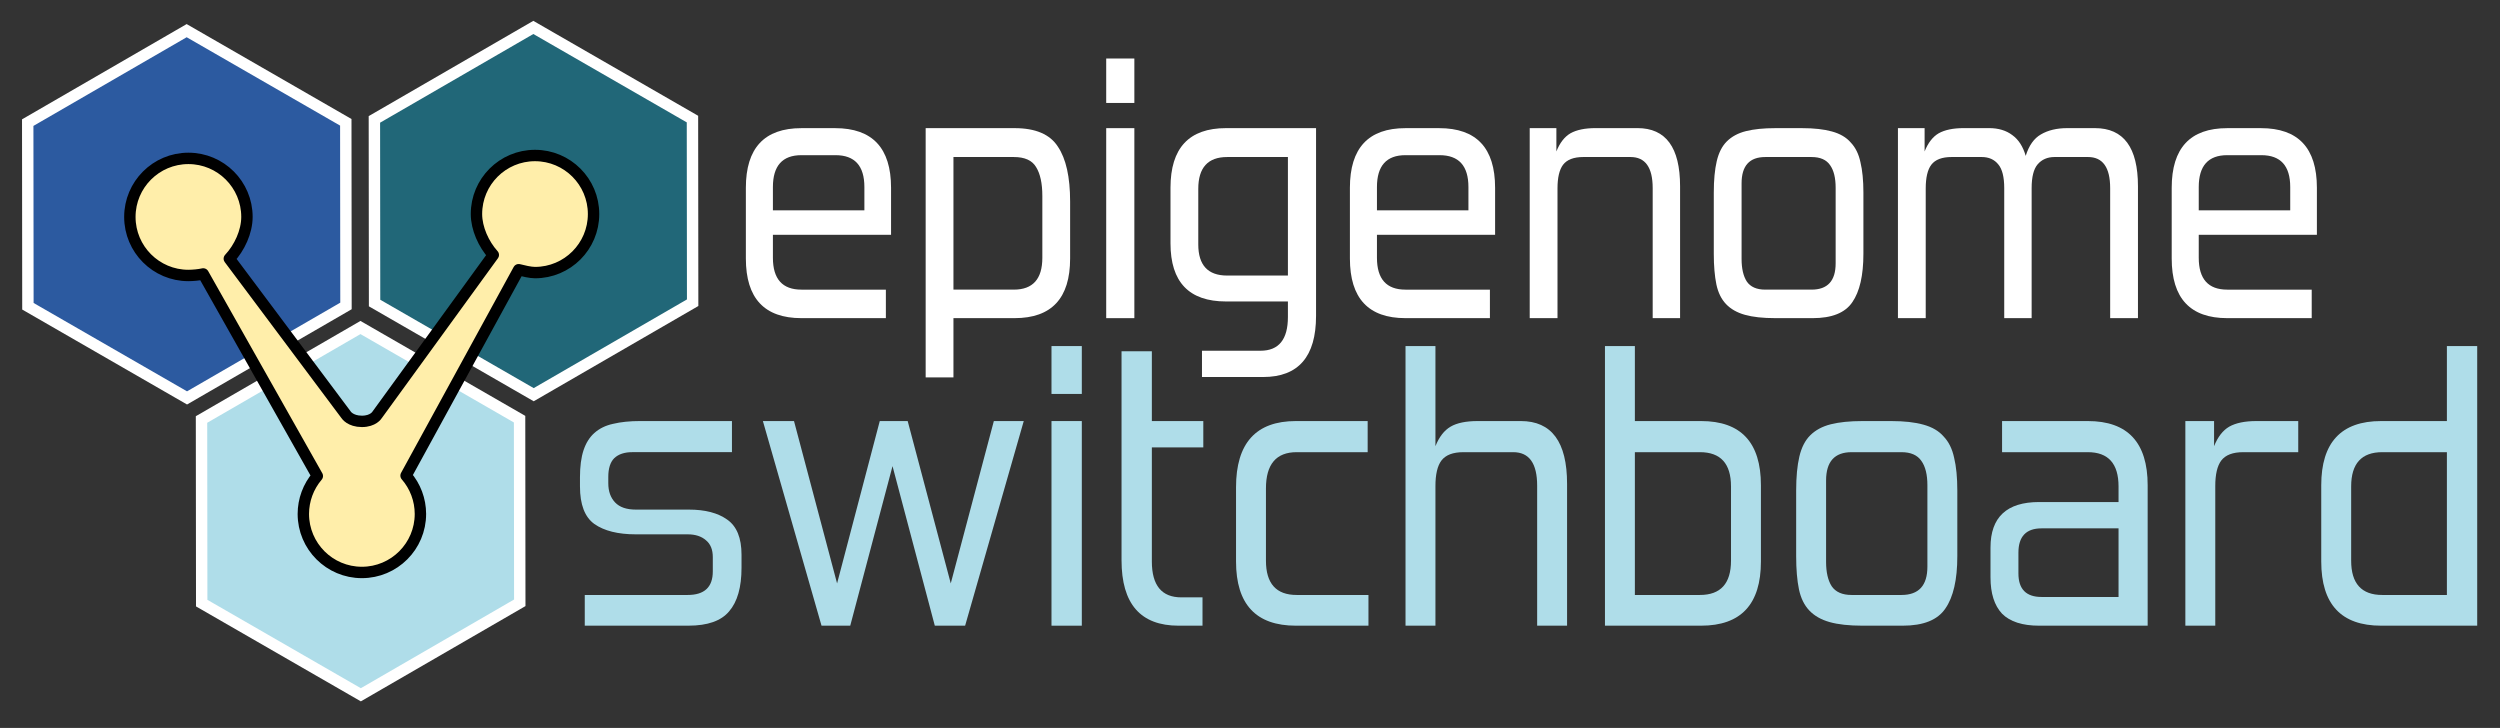 <?xml version="1.0" encoding="UTF-8" standalone="no"?>
<!-- Created with Inkscape (http://www.inkscape.org/) -->

<svg
   xmlns:dc="http://purl.org/dc/elements/1.1/"
   xmlns:cc="http://creativecommons.org/ns#"
   xmlns:rdf="http://www.w3.org/1999/02/22-rdf-syntax-ns#"
   xmlns:svg="http://www.w3.org/2000/svg"
   xmlns="http://www.w3.org/2000/svg"
   xmlns:sodipodi="http://sodipodi.sourceforge.net/DTD/sodipodi-0.dtd"
   xmlns:inkscape="http://www.inkscape.org/namespaces/inkscape"
   width="219.367"
   height="63.875"
   viewBox="0 0 219.367 63.875"
   id="svg2"
   version="1.1"
   inkscape:version="0.91 r13725"
   sodipodi:docname="epigenome_switchboard_logo_dark.svg">
  <rect x="0" y="0" width="219.367" height="63.875" fill="#333333" stroke="none"/>
  <defs
     id="defs4">
    <inkscape:path-effect
       effect="spiro"
       id="path-effect4213"
       is_visible="true" />
    <inkscape:path-effect
       effect="spiro"
       id="path-effect4209"
       is_visible="true" />
    <inkscape:path-effect
       is_visible="true"
       id="path-effect4205"
       effect="spiro" />
    <inkscape:path-effect
       effect="spiro"
       id="path-effect4201"
       is_visible="true" />
    <inkscape:path-effect
       effect="spiro"
       id="path-effect4837"
       is_visible="true" />
    <inkscape:path-effect
       effect="spiro"
       id="path-effect4601"
       is_visible="true" />
    <inkscape:path-effect
       effect="spiro"
       id="path-effect4457"
       is_visible="true" />
    <inkscape:path-effect
       is_visible="true"
       id="path-effect4316"
       effect="spiro" />
    <inkscape:path-effect
       effect="spiro"
       id="path-effect4163"
       is_visible="true" />
  </defs>
  <sodipodi:namedview
     id="base"
     pagecolor="#ffffff"
     bordercolor="#666666"
     borderopacity="1.0"
     inkscape:pageopacity="0.0"
     inkscape:pageshadow="2"
     inkscape:zoom="2.8"
     inkscape:cx="121.86991"
     inkscape:cy="-28.435854"
     inkscape:document-units="px"
     inkscape:current-layer="layer1"
     showgrid="false"
     fit-margin-top="2"
     fit-margin-left="2"
     fit-margin-right="2"
     fit-margin-bottom="2"
     units="px" />
  <g
     inkscape:label="Layer 1"
     inkscape:groupmode="layer"
     id="layer1"
     transform="translate(-320.715,-197.75)">
    <g
       style="color:#000000;font-style:normal;font-variant:normal;font-weight:normal;font-stretch:normal;font-size:32.5px;line-height:80%;font-family:Arial;-inkscape-font-specification:'Arial, Normal';text-indent:0;text-align:center;text-decoration:none;text-decoration-line:none;text-decoration-style:solid;text-decoration-color:#000000;letter-spacing:0px;word-spacing:0px;text-transform:none;direction:ltr;block-progression:tb;writing-mode:lr-tb;baseline-shift:baseline;text-anchor:middle;white-space:normal;clip-rule:nonzero;display:inline;overflow:visible;visibility:visible;opacity:1;isolation:auto;mix-blend-mode:normal;color-interpolation:sRGB;color-interpolation-filters:linearRGB;solid-color:#000000;solid-opacity:1;fill:#ffffff;fill-opacity:1;fill-rule:nonzero;stroke:none;stroke-width:1px;stroke-linecap:butt;stroke-linejoin:miter;stroke-miterlimit:4;stroke-dasharray:none;stroke-dashoffset:0;stroke-opacity:1;marker:none;color-rendering:auto;image-rendering:auto;shape-rendering:auto;text-rendering:auto;enable-background:accumulate"
       id="text4140">
      <path
         d="m 391.037,225.666 q -4.875,0 -4.875,-5.232 l 0,-6.207 q 0,-5.232 4.875,-5.232 l 2.958,0 q 4.907,0 4.907,5.232 l 0,4.128 -10.367,0 0,2.015 q 0,2.795 2.502,2.795 l 7.41,0 0,2.502 -7.41,0 z m 5.525,-11.505 q 0,-2.795 -2.535,-2.795 l -2.99,0 q -2.502,0 -2.502,2.795 l 0,2.047 8.027,0 0,-2.047 z"
         style="font-style:normal;font-variant:normal;font-weight:normal;font-stretch:normal;font-size:32.5px;line-height:80%;font-family:'Forgotten Futurist';-inkscape-font-specification:'Forgotten Futurist';fill:#ffffff"
         id="path4184" />
      <path
         d="m 404.377,225.666 0,5.2 -2.438,0 0,-21.872 7.8,0 q 2.763,0 3.803,1.625 1.073,1.593 1.073,4.81 l 0,5.005 q 0,5.232 -4.875,5.232 l -5.362,0 z m 7.8,-10.725 q 0,-1.657 -0.552,-2.535 -0.52,-0.877 -1.95,-0.877 l -5.298,0 0,11.635 5.298,0 q 2.502,0 2.502,-2.795 l 0,-5.428 z"
         style="font-style:normal;font-variant:normal;font-weight:normal;font-stretch:normal;font-size:32.5px;line-height:80%;font-family:'Forgotten Futurist';-inkscape-font-specification:'Forgotten Futurist';fill:#ffffff"
         id="path4186" />
      <path
         d="m 417.781,206.784 0,-3.9 2.47,0 0,3.9 -2.47,0 z m 0,18.883 0,-16.672 2.47,0 0,16.672 -2.47,0 z"
         style="font-style:normal;font-variant:normal;font-weight:normal;font-stretch:normal;font-size:32.5px;line-height:80%;font-family:'Forgotten Futurist';-inkscape-font-specification:'Forgotten Futurist';fill:#ffffff"
         id="path4188" />
      <path
         d="m 426.185,230.834 0,-2.308 5.135,0 q 2.405,0 2.405,-2.958 l 0,-1.365 -5.428,0 q -4.875,0 -4.875,-5.103 l 0,-4.875 q 0,-5.232 4.875,-5.232 l 7.897,0 0,16.477 q 0,5.362 -4.647,5.362 l -5.362,0 z m 7.54,-19.305 -5.33,0 q -2.535,0 -2.535,2.795 l 0,4.875 q 0,2.73 2.535,2.73 l 5.33,0 0,-10.4 z"
         style="font-style:normal;font-variant:normal;font-weight:normal;font-stretch:normal;font-size:32.5px;line-height:80%;font-family:'Forgotten Futurist';-inkscape-font-specification:'Forgotten Futurist';fill:#ffffff"
         id="path4190" />
      <path
         d="m 444.04,225.666 q -4.875,0 -4.875,-5.232 l 0,-6.207 q 0,-5.232 4.875,-5.232 l 2.958,0 q 4.907,0 4.907,5.232 l 0,4.128 -10.367,0 0,2.015 q 0,2.795 2.502,2.795 l 7.41,0 0,2.502 -7.41,0 z m 5.525,-11.505 q 0,-2.795 -2.535,-2.795 l -2.99,0 q -2.502,0 -2.502,2.795 l 0,2.047 8.027,0 0,-2.047 z"
         style="font-style:normal;font-variant:normal;font-weight:normal;font-stretch:normal;font-size:32.5px;line-height:80%;font-family:'Forgotten Futurist';-inkscape-font-specification:'Forgotten Futurist';fill:#ffffff"
         id="path4192" />
      <path
         d="m 465.733,225.666 0,-11.408 q 0,-2.73 -1.95,-2.73 l -4.128,0 q -1.268,0 -1.788,0.682 -0.487,0.65 -0.487,2.08 l 0,11.375 -2.438,0 0,-16.672 2.34,0 0,2.047 q 0.455,-1.137 1.235,-1.593 0.812,-0.455 2.21,-0.455 l 3.672,0 q 3.737,0 3.737,5.103 l 0,11.57 -2.405,0 z"
         style="font-style:normal;font-variant:normal;font-weight:normal;font-stretch:normal;font-size:32.5px;line-height:80%;font-family:'Forgotten Futurist';-inkscape-font-specification:'Forgotten Futurist';fill:#ffffff"
         id="path4194" />
      <path
         d="m 476.489,225.666 q -1.625,0 -2.665,-0.292 -1.04,-0.292 -1.657,-0.943 -0.618,-0.65 -0.845,-1.722 -0.228,-1.105 -0.228,-2.697 l 0,-5.362 q 0,-1.657 0.26,-2.763 0.26,-1.105 0.877,-1.722 0.65,-0.65 1.69,-0.91 1.04,-0.26 2.567,-0.26 l 2.34,0 q 1.593,0 2.632,0.292 1.073,0.292 1.657,0.975 0.618,0.65 0.845,1.722 0.26,1.073 0.26,2.665 l 0,5.362 q 0,2.86 -0.975,4.258 -0.943,1.397 -3.478,1.397 l -3.283,0 z m 5.298,-11.44 q 0,-1.3 -0.487,-1.982 -0.487,-0.715 -1.625,-0.715 l -4.062,0 q -2.08,0 -2.08,2.308 l 0,6.63 q 0,1.268 0.455,1.982 0.487,0.715 1.625,0.715 l 4.062,0 q 2.112,0 2.112,-2.308 l 0,-6.63 z"
         style="font-style:normal;font-variant:normal;font-weight:normal;font-stretch:normal;font-size:32.5px;line-height:80%;font-family:'Forgotten Futurist';-inkscape-font-specification:'Forgotten Futurist';fill:#ffffff"
         id="path4196" />
      <path
         d="m 505.875,225.666 0,-11.408 q 0,-2.73 -1.95,-2.73 l -2.925,0 q -0.943,0 -1.495,0.65 -0.52,0.618 -0.52,2.08 l 0,11.408 -2.405,0 0,-11.408 q 0,-1.462 -0.52,-2.08 -0.52,-0.65 -1.462,-0.65 l -2.632,0 q -1.268,0 -1.788,0.682 -0.487,0.65 -0.487,2.08 l 0,11.375 -2.438,0 0,-16.672 2.34,0 0,2.047 q 0.455,-1.137 1.235,-1.593 0.812,-0.455 2.21,-0.455 l 2.21,0 q 1.235,0 2.047,0.618 0.812,0.585 1.17,1.82 0.422,-1.365 1.333,-1.885 0.943,-0.552 2.308,-0.552 l 2.438,0 q 3.77,0 3.77,5.103 l 0,11.57 -2.438,0 z"
         style="font-style:normal;font-variant:normal;font-weight:normal;font-stretch:normal;font-size:32.5px;line-height:80%;font-family:'Forgotten Futurist';-inkscape-font-specification:'Forgotten Futurist';fill:#ffffff"
         id="path4198" />
      <path
         d="m 516.15,225.666 q -4.875,0 -4.875,-5.232 l 0,-6.207 q 0,-5.232 4.875,-5.232 l 2.958,0 q 4.907,0 4.907,5.232 l 0,4.128 -10.367,0 0,2.015 q 0,2.795 2.502,2.795 l 7.41,0 0,2.502 -7.41,0 z m 5.525,-11.505 q 0,-2.795 -2.535,-2.795 l -2.99,0 q -2.502,0 -2.502,2.795 l 0,2.047 8.027,0 0,-2.047 z"
         style="font-style:normal;font-variant:normal;font-weight:normal;font-stretch:normal;font-size:32.5px;line-height:80%;font-family:'Forgotten Futurist';-inkscape-font-specification:'Forgotten Futurist';fill:#ffffff"
         id="path4200" />
    </g>
    <g
       style="color:#000000;font-style:normal;font-variant:normal;font-weight:normal;font-stretch:normal;font-size:35px;line-height:80%;font-family:Arial;-inkscape-font-specification:'Arial, Normal';text-indent:0;text-align:center;text-decoration:none;text-decoration-line:none;text-decoration-style:solid;text-decoration-color:#000000;letter-spacing:0px;word-spacing:0px;text-transform:none;direction:ltr;block-progression:tb;writing-mode:lr-tb;baseline-shift:baseline;text-anchor:middle;white-space:normal;clip-rule:nonzero;display:inline;overflow:visible;visibility:visible;opacity:1;isolation:auto;mix-blend-mode:normal;color-interpolation:sRGB;color-interpolation-filters:linearRGB;solid-color:#000000;solid-opacity:1;fill:#afdde9;fill-opacity:1;fill-rule:nonzero;stroke:none;stroke-width:1px;stroke-linecap:butt;stroke-linejoin:miter;stroke-miterlimit:4;stroke-dasharray:none;stroke-dashoffset:0;stroke-opacity:1;marker:none;color-rendering:auto;image-rendering:auto;shape-rendering:auto;text-rendering:auto;enable-background:accumulate"
       id="text4603">
      <path
         d="m 372.026,252.652 0,-2.695 9.03,0 q 2.205,0 2.205,-2.065 l 0,-1.26 q 0,-0.98 -0.595,-1.47 -0.595,-0.525 -1.61,-0.525 l -4.55,0 q -2.345,0 -3.64,-0.91 -1.26,-0.91 -1.26,-3.29 l 0,-0.805 q 0,-1.435 0.315,-2.38 0.315,-0.945 0.945,-1.505 0.665,-0.595 1.645,-0.805 1.015,-0.245 2.38,-0.245 l 8.05,0 0,2.73 -8.75,0 q -1.015,0 -1.575,0.525 -0.525,0.525 -0.525,1.645 l 0,0.56 q 0,1.05 0.595,1.68 0.595,0.63 1.82,0.63 l 4.655,0 q 2.135,0 3.36,0.875 1.26,0.875 1.26,3.08 l 0,1.155 q 0,2.555 -1.085,3.815 -1.05,1.26 -3.57,1.26 l -9.1,0 z"
         style="font-style:normal;font-variant:normal;font-weight:normal;font-stretch:normal;font-size:35px;line-height:80%;font-family:'Forgotten Futurist';-inkscape-font-specification:'Forgotten Futurist';fill:#afdde9;fill-opacity:1"
         id="path4203" />
      <path
         d="m 402.741,252.652 -3.71,-14 -3.71,14 -2.52,0 -5.145,-17.955 2.73,0 3.78,14.245 3.745,-14.245 2.45,0 3.78,14.245 3.78,-14.245 2.625,0 -5.145,17.955 -2.66,0 z"
         style="font-style:normal;font-variant:normal;font-weight:normal;font-stretch:normal;font-size:35px;line-height:80%;font-family:'Forgotten Futurist';-inkscape-font-specification:'Forgotten Futurist';fill:#afdde9;fill-opacity:1"
         id="path4205" />
      <path
         d="m 412.98,232.317 0,-4.2 2.66,0 0,4.2 -2.66,0 z m 0,20.335 0,-17.955 2.66,0 0,17.955 -2.66,0 z"
         style="font-style:normal;font-variant:normal;font-weight:normal;font-stretch:normal;font-size:35px;line-height:80%;font-family:'Forgotten Futurist';-inkscape-font-specification:'Forgotten Futurist';fill:#afdde9;fill-opacity:1"
         id="path4207" />
      <path
         d="m 424.131,252.652 q -5.005,0 -5.005,-5.74 l 0,-18.34 2.66,0 0,6.125 4.515,0 0,2.31 -4.515,0 0,10.01 q 0,3.15 2.59,3.15 l 1.855,0 0,2.485 -2.1,0 z"
         style="font-style:normal;font-variant:normal;font-weight:normal;font-stretch:normal;font-size:35px;line-height:80%;font-family:'Forgotten Futurist';-inkscape-font-specification:'Forgotten Futurist';fill:#afdde9;fill-opacity:1"
         id="path4209" />
      <path
         d="m 434.423,252.652 q -5.25,0 -5.25,-5.635 l 0,-6.51 q 0,-5.81 5.25,-5.81 l 6.3,0 0,2.73 -6.23,0 q -2.695,0 -2.695,3.185 l 0,6.335 q 0,3.01 2.695,3.01 l 6.3,0 0,2.695 -6.37,0 z"
         style="font-style:normal;font-variant:normal;font-weight:normal;font-stretch:normal;font-size:35px;line-height:80%;font-family:'Forgotten Futurist';-inkscape-font-specification:'Forgotten Futurist';fill:#afdde9;fill-opacity:1"
         id="path4211" />
      <path
         d="m 455.595,252.652 0,-12.285 q 0,-2.94 -2.1,-2.94 l -4.375,0 q -1.365,0 -1.925,0.735 -0.525,0.7 -0.525,2.24 l 0,12.25 -2.625,0 0,-24.535 2.625,0 0,8.785 q 0.49,-1.225 1.33,-1.715 0.84,-0.49 2.38,-0.49 l 3.78,0 q 4.06,0 4.06,5.495 l 0,12.46 -2.625,0 z"
         style="font-style:normal;font-variant:normal;font-weight:normal;font-stretch:normal;font-size:35px;line-height:80%;font-family:'Forgotten Futurist';-inkscape-font-specification:'Forgotten Futurist';fill:#afdde9;fill-opacity:1"
         id="path4213" />
      <path
         d="m 461.545,252.652 0,-24.535 2.625,0 0,6.58 5.81,0 q 5.25,0 5.25,5.635 l 0,6.685 q 0,5.635 -5.25,5.635 l -8.435,0 z m 11.06,-12.215 q 0,-3.01 -2.73,-3.01 l -5.705,0 0,12.53 5.705,0 q 2.73,0 2.73,-3.01 l 0,-6.51 z"
         style="font-style:normal;font-variant:normal;font-weight:normal;font-stretch:normal;font-size:35px;line-height:80%;font-family:'Forgotten Futurist';-inkscape-font-specification:'Forgotten Futurist';fill:#afdde9;fill-opacity:1"
         id="path4215" />
      <path
         d="m 484.133,252.652 q -1.75,0 -2.87,-0.315 -1.12,-0.315 -1.785,-1.015 -0.665,-0.7 -0.91,-1.855 -0.245,-1.19 -0.245,-2.905 l 0,-5.775 q 0,-1.785 0.28,-2.975 0.28,-1.19 0.945,-1.855 0.7,-0.7 1.82,-0.98 1.12,-0.28 2.765,-0.28 l 2.52,0 q 1.715,0 2.835,0.315 1.155,0.315 1.785,1.05 0.665,0.7 0.91,1.855 0.28,1.155 0.28,2.87 l 0,5.775 q 0,3.08 -1.05,4.585 -1.015,1.505 -3.745,1.505 l -3.535,0 z m 5.705,-12.32 q 0,-1.4 -0.525,-2.135 -0.525,-0.77 -1.75,-0.77 l -4.375,0 q -2.24,0 -2.24,2.485 l 0,7.14 q 0,1.365 0.49,2.135 0.525,0.77 1.75,0.77 l 4.375,0 q 2.275,0 2.275,-2.485 l 0,-7.14 z"
         style="font-style:normal;font-variant:normal;font-weight:normal;font-stretch:normal;font-size:35px;line-height:80%;font-family:'Forgotten Futurist';-inkscape-font-specification:'Forgotten Futurist';fill:#afdde9;fill-opacity:1"
         id="path4217" />
      <path
         d="m 499.645,252.652 q -2.205,0 -3.255,-1.05 -1.015,-1.085 -1.015,-3.185 l 0,-2.625 q 0,-3.99 4.27,-3.99 l 6.965,0 0,-1.365 q 0,-3.01 -2.695,-3.01 l -7.525,0 0,-2.73 7.525,0 q 5.25,0 5.25,5.635 l 0,12.32 -9.52,0 z m 6.965,-8.54 -6.755,0 q -2.03,0 -2.03,2.135 l 0,1.82 q 0,2.065 2.03,2.065 l 6.755,0 0,-6.02 z"
         style="font-style:normal;font-variant:normal;font-weight:normal;font-stretch:normal;font-size:35px;line-height:80%;font-family:'Forgotten Futurist';-inkscape-font-specification:'Forgotten Futurist';fill:#afdde9;fill-opacity:1"
         id="path4219" />
      <path
         d="m 512.473,252.652 0,-17.955 2.52,0 0,2.205 q 0.49,-1.225 1.33,-1.715 0.875,-0.49 2.38,-0.49 l 3.675,0 0,2.73 -4.83,0 q -1.365,0 -1.925,0.735 -0.525,0.7 -0.525,2.24 l 0,12.25 -2.625,0 z"
         style="font-style:normal;font-variant:normal;font-weight:normal;font-stretch:normal;font-size:35px;line-height:80%;font-family:'Forgotten Futurist';-inkscape-font-specification:'Forgotten Futurist';fill:#afdde9;fill-opacity:1"
         id="path4221" />
      <path
         d="m 529.647,252.652 q -5.25,0 -5.25,-5.635 l 0,-6.685 q 0,-5.635 5.25,-5.635 l 5.775,0 0,-6.58 2.66,0 0,24.535 -8.435,0 z m 5.775,-15.225 -5.67,0 q -2.73,0 -2.73,3.01 l 0,6.51 q 0,3.01 2.73,3.01 l 5.67,0 0,-12.53 z"
         style="font-style:normal;font-variant:normal;font-weight:normal;font-stretch:normal;font-size:35px;line-height:80%;font-family:'Forgotten Futurist';-inkscape-font-specification:'Forgotten Futurist';fill:#afdde9;fill-opacity:1"
         id="path4223" />
    </g>
    <path
       sodipodi:type="star"
       style="color:#000000;clip-rule:nonzero;display:inline;overflow:visible;visibility:visible;opacity:1;isolation:auto;mix-blend-mode:normal;color-interpolation:sRGB;color-interpolation-filters:linearRGB;solid-color:#000000;solid-opacity:1;fill:#2c5aa0;fill-opacity:1;fill-rule:nonzero;stroke:#ffffff;stroke-width:1.733;stroke-linecap:butt;stroke-linejoin:miter;stroke-miterlimit:4;stroke-dasharray:none;stroke-dashoffset:0;stroke-opacity:1;marker:none;color-rendering:auto;image-rendering:auto;shape-rendering:auto;text-rendering:auto;enable-background:accumulate"
       id="path4611"
       sodipodi:sides="6"
       sodipodi:cx="133.17792"
       sodipodi:cy="430.40817"
       sodipodi:r1="27.925844"
       sodipodi:r2="24.184488"
       sodipodi:arg1="1.0471976"
       sodipodi:arg2="1.5707963"
       inkscape:flatsided="true"
       inkscape:rounded="-3.46945e-18"
       inkscape:randomized="0"
       d="m 147.141,454.593 -27.926,0 -13.963,-24.184 13.963,-24.184 27.926,0 13.963,24.184 z"
       transform="matrix(0.5,0.288,0.288,-0.5,146.564,393.402)" />
    <path
       d="m 190.759,429.703 -27.926,0 -13.963,-24.184 13.963,-24.184 27.926,0 13.963,24.184 z"
       inkscape:randomized="0"
       inkscape:rounded="-3.46945e-18"
       inkscape:flatsided="true"
       sodipodi:arg2="1.5707963"
       sodipodi:arg1="1.0471976"
       sodipodi:r2="24.184488"
       sodipodi:r1="27.925844"
       sodipodi:cy="405.51898"
       sodipodi:cx="176.79565"
       sodipodi:sides="6"
       id="path4613"
       style="color:#000000;clip-rule:nonzero;display:inline;overflow:visible;visibility:visible;opacity:1;isolation:auto;mix-blend-mode:normal;color-interpolation:sRGB;color-interpolation-filters:linearRGB;solid-color:#000000;solid-opacity:1;fill:#afdde9;fill-opacity:1;fill-rule:nonzero;stroke:#ffffff;stroke-width:1.733;stroke-linecap:butt;stroke-linejoin:miter;stroke-miterlimit:4;stroke-dasharray:none;stroke-dashoffset:0;stroke-opacity:1;marker:none;color-rendering:auto;image-rendering:auto;shape-rendering:auto;text-rendering:auto;enable-background:accumulate"
       sodipodi:type="star"
       transform="matrix(0.5,0.288,0.288,-0.5,147.173,394.444)" />
    <path
       sodipodi:type="star"
       style="color:#000000;clip-rule:nonzero;display:inline;overflow:visible;visibility:visible;opacity:1;isolation:auto;mix-blend-mode:normal;color-interpolation:sRGB;color-interpolation-filters:linearRGB;solid-color:#000000;solid-opacity:1;fill:#216778;fill-opacity:1;fill-rule:nonzero;stroke:#ffffff;stroke-width:1.733;stroke-linecap:butt;stroke-linejoin:miter;stroke-miterlimit:4;stroke-dasharray:none;stroke-dashoffset:0;stroke-opacity:1;marker:none;color-rendering:auto;image-rendering:auto;shape-rendering:auto;text-rendering:auto;enable-background:accumulate"
       id="path4615"
       sodipodi:sides="6"
       sodipodi:cx="176.79565"
       sodipodi:cy="456.07895"
       sodipodi:r1="27.925844"
       sodipodi:r2="24.184488"
       sodipodi:arg1="1.0471976"
       sodipodi:arg2="1.5707963"
       inkscape:flatsided="true"
       inkscape:rounded="-3.46945e-18"
       inkscape:randomized="0"
       d="m 190.759,480.263 -27.926,0 -13.963,-24.184 13.963,-24.184 27.926,0 13.963,24.184 z"
       transform="matrix(0.5,0.288,0.288,-0.5,147.781,393.392)" />
    <path
       style="color:#000000;font-style:normal;font-variant:normal;font-weight:normal;font-stretch:normal;font-size:medium;line-height:normal;font-family:sans-serif;text-indent:0;text-align:start;text-decoration:none;text-decoration-line:none;text-decoration-style:solid;text-decoration-color:#000000;letter-spacing:normal;word-spacing:normal;text-transform:none;direction:ltr;block-progression:tb;writing-mode:lr-tb;baseline-shift:baseline;text-anchor:start;white-space:normal;clip-rule:nonzero;display:inline;overflow:visible;visibility:visible;opacity:1;isolation:auto;mix-blend-mode:normal;color-interpolation:sRGB;color-interpolation-filters:linearRGB;solid-color:#000000;solid-opacity:1;fill:#ffeeaa;fill-opacity:1;fill-rule:evenodd;stroke:#000000;stroke-width:1;stroke-linecap:butt;stroke-linejoin:round;stroke-miterlimit:4;stroke-dasharray:none;stroke-dashoffset:0;stroke-opacity:1;color-rendering:auto;image-rendering:auto;shape-rendering:auto;text-rendering:auto;enable-background:accumulate"
       d="m 46.945,13.645 c -2.837,7.2e-5 -5.137,2.3 -5.137,5.137 0.002,1.267 0.63,2.646 1.478,3.588 L 33.084,36.413 c 0,0 -0.328,0.561 -1.33,0.561 -1.027,-0.004 -1.381,-0.571 -1.381,-0.571 L 20.121,22.699 c 0.891,-0.95 1.546,-2.361 1.548,-3.664 -7.2e-5,-2.837 -2.3,-5.137 -5.137,-5.137 -2.837,7.1e-5 -5.137,2.3 -5.137,5.137 7.1e-5,2.837 2.3,5.137 5.137,5.137 0.385,-0.002 0.926,-0.047 1.3,-0.135 L 27.844,41.768 c -0.791,0.928 -1.225,2.107 -1.227,3.326 7.1e-5,2.837 2.3,5.137 5.137,5.137 2.837,-7.1e-5 5.137,-2.3 5.137,-5.137 -0.002,-1.235 -0.449,-2.429 -1.26,-3.361 l 9.881,-18.067 c 0.407,0.103 1.014,0.251 1.434,0.253 2.837,-7.1e-5 5.137,-2.3 5.137,-5.137 -7.1e-5,-2.837 -2.3,-5.137 -5.137,-5.137 z"
       transform="translate(320.715,197.75)"
       id="path4170"
       inkscape:connector-curvature="0"
       sodipodi:nodetypes="ccccccccccccccccccccc" />
  </g>
</svg>
